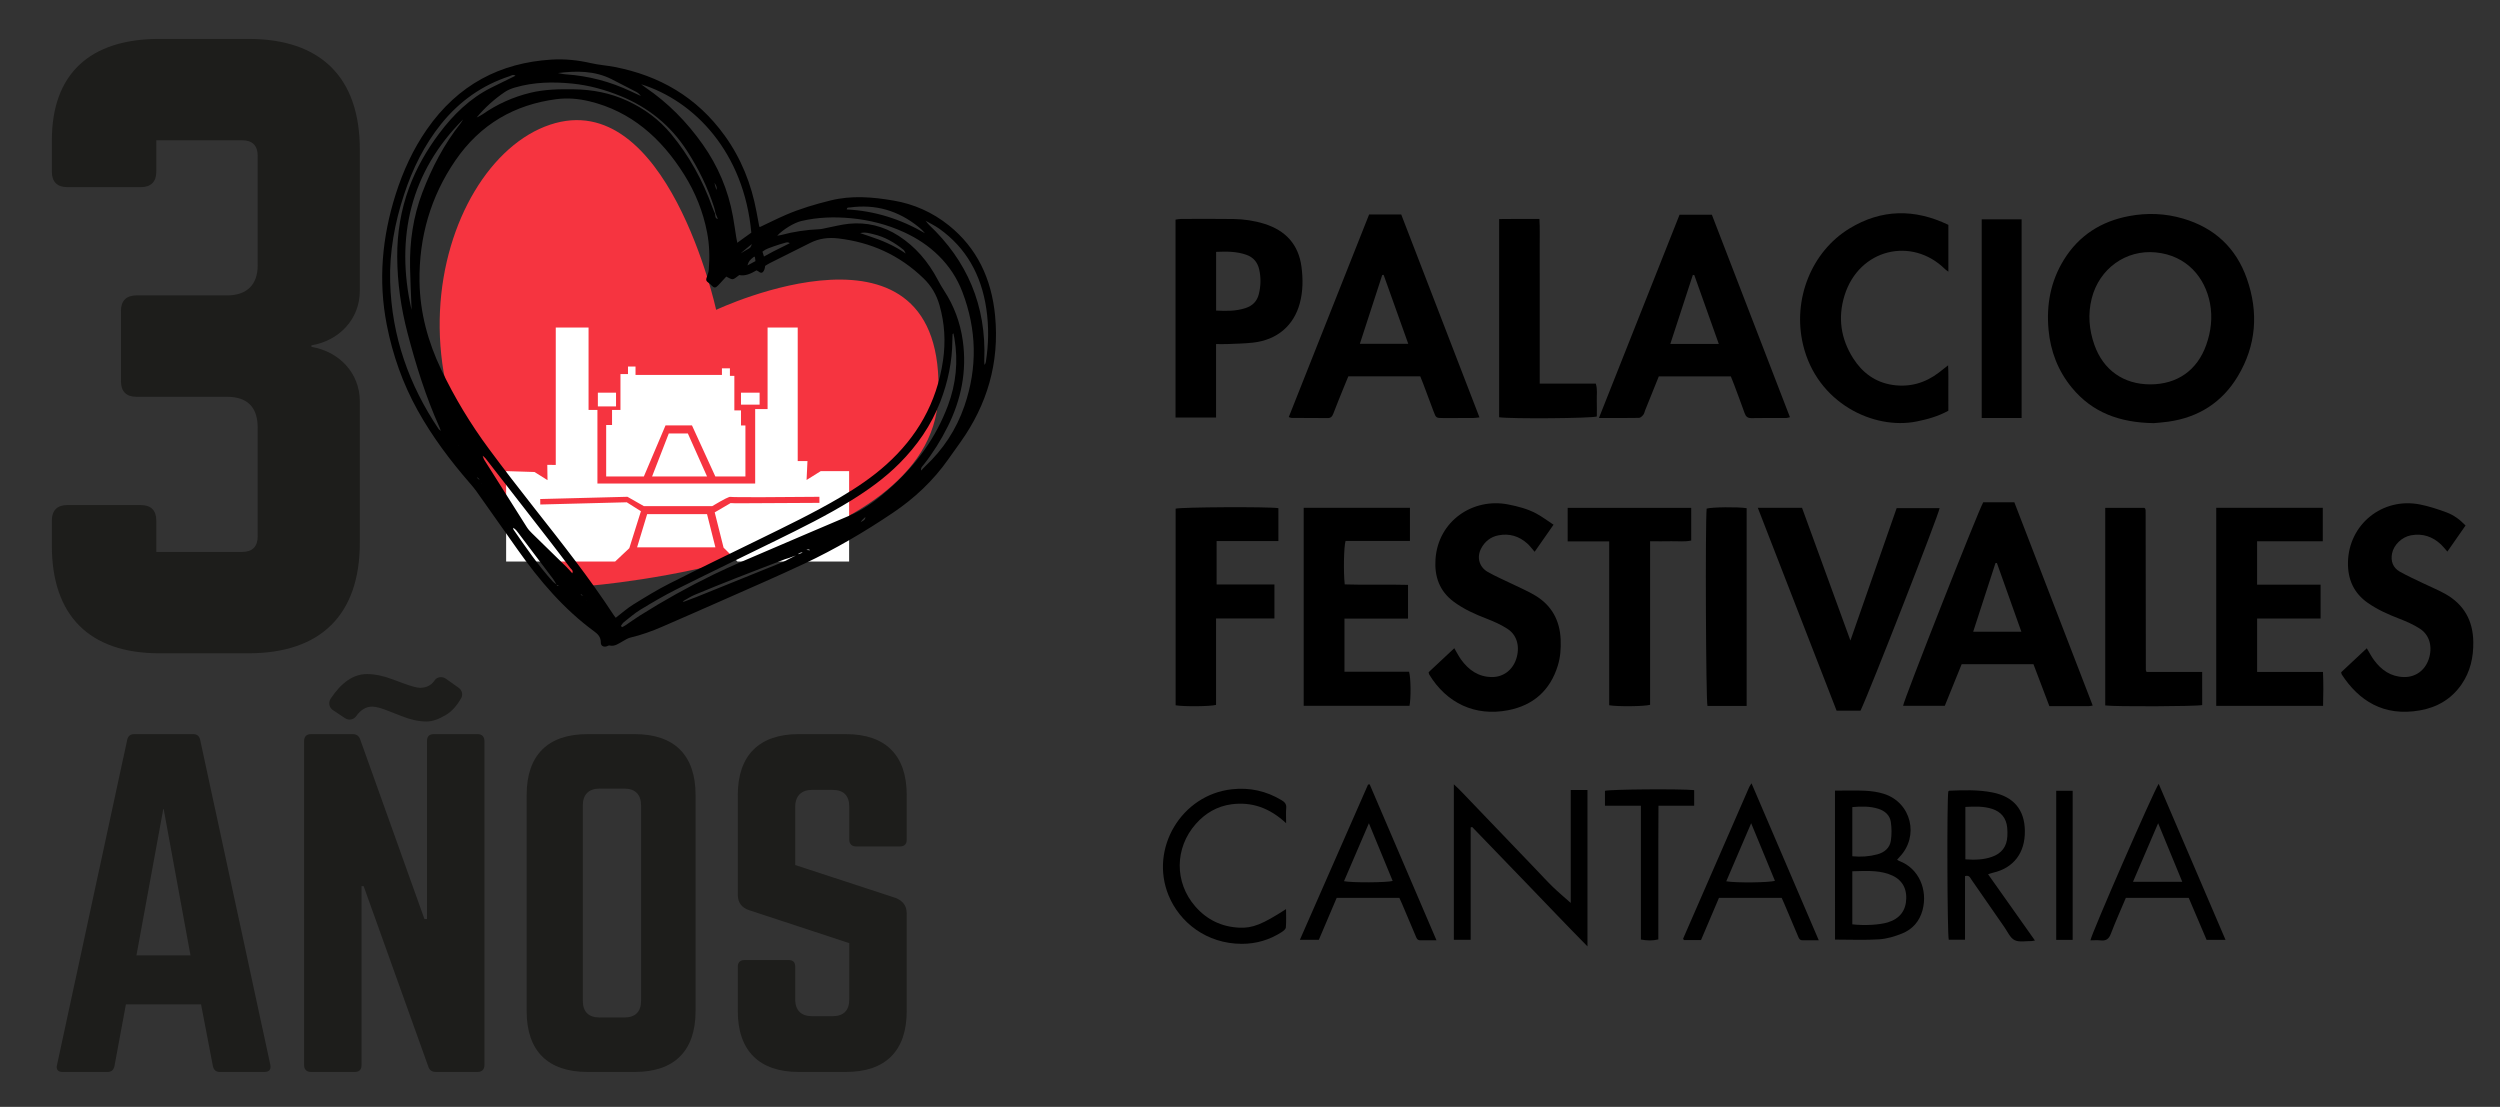 <?xml version="1.0" encoding="UTF-8" standalone="no"?> <svg xmlns:dc="http://purl.org/dc/elements/1.1/" xmlns:cc="http://creativecommons.org/ns#" xmlns:rdf="http://www.w3.org/1999/02/22-rdf-syntax-ns#" xmlns:svg="http://www.w3.org/2000/svg" xmlns="http://www.w3.org/2000/svg" viewBox="0 0 1095.799 485.155" height="485.155" width="1095.799" xml:space="preserve" id="svg2" version="1.1"><rect x="0" y="0" width="1095.799" height="485.155" fill="#333333" stroke="none"/><defs id="defs6"><clipPath id="clipPath18"><path id="path16" d="M 0,363.866 H 821.849 V 0 H 0 Z"></path></clipPath></defs><g transform="matrix(1.333,0,0,-1.333,0,485.155)" id="g10"><g id="g12"><g clip-path="url(#clipPath18)" id="g14"><g transform="translate(707.062,237.569)" id="g20"><path id="path22" style="fill:#000000;fill-opacity:1;fill-rule:nonzero;stroke:none" d="m 0,0 c 8.85,-0.001 15.443,4.616 18.397,12.976 1.569,4.438 2.117,9.009 1.238,13.67 C 18.042,35.087 12.05,42.39 1.817,43.392 -8.09,44.363 -16.781,37.987 -19.244,28.312 -20.563,23.129 -20.149,18.014 -18.386,13.007 -15.461,4.696 -8.787,0.001 0,0 m 1.155,-12.75 c -11.272,0.165 -20.215,3.499 -26.938,11.653 -4.552,5.521 -7.025,11.972 -7.676,19.069 -0.751,8.178 0.677,15.926 5.05,23.004 4.967,8.039 12.288,12.647 21.435,14.366 5.956,1.119 11.92,0.896 17.79,-0.836 C 21.14,51.461 28.204,44.871 31.753,34.769 35.646,23.691 34.876,12.854 28.794,2.689 23.64,-5.928 15.893,-10.843 5.956,-12.265 4.062,-12.535 2.146,-12.653 1.155,-12.75"></path></g><g transform="translate(549.241,250.871)" id="g24"><path id="path26" style="fill:#000000;fill-opacity:1;fill-rule:nonzero;stroke:none" d="M 0,0 H 15.934 C 13.203,7.673 10.542,15.151 7.881,22.629 7.723,22.648 7.565,22.667 7.406,22.686 4.971,15.225 2.535,7.764 0,0 m -23.478,-24.364 c 8.943,22.551 17.703,44.637 26.512,66.848 h 10.623 c 8.529,-22.118 17.072,-44.272 25.675,-66.581 -0.538,-0.127 -0.828,-0.255 -1.119,-0.256 -3.836,-0.018 -7.674,0.027 -11.509,-0.049 -1.256,-0.024 -1.866,0.476 -2.266,1.604 -1.119,3.159 -2.307,6.294 -3.478,9.434 -0.331,0.89 -0.699,1.766 -1.067,2.69 H -3.79 c -1.495,-3.71 -2.982,-7.398 -4.466,-11.087 -0.208,-0.518 -0.3,-1.123 -0.632,-1.541 -0.354,-0.445 -0.922,-1.007 -1.406,-1.016 -4.22,-0.079 -8.442,-0.046 -13.184,-0.046"></path></g><g transform="translate(447.157,250.918)" id="g28"><path id="path30" style="fill:#000000;fill-opacity:1;fill-rule:nonzero;stroke:none" d="M 0,0 H 15.904 C 13.152,7.701 10.479,15.183 7.806,22.664 7.653,22.642 7.501,22.62 7.348,22.598 4.916,15.119 2.484,7.639 0,0 m 3.041,42.529 h 10.55 c 8.545,-22.156 17.094,-44.325 25.737,-66.738 -0.925,-0.093 -1.529,-0.203 -2.134,-0.207 -3.28,-0.017 -6.56,-0.014 -9.84,-0.006 -2.316,0.005 -2.316,0.013 -3.171,2.302 -1.119,2.992 -2.233,5.987 -3.357,8.978 -0.306,0.813 -0.645,1.615 -0.974,2.437 H -3.795 c -0.511,-1.24 -1.06,-2.545 -1.589,-3.858 -1.135,-2.815 -2.29,-5.623 -3.371,-8.459 -0.357,-0.938 -0.83,-1.429 -1.904,-1.415 -3.92,0.051 -7.84,0.028 -11.759,0.047 -0.22,0.001 -0.44,0.123 -0.967,0.281 8.811,22.219 17.596,44.372 26.426,66.638"></path></g><g transform="translate(656.627,178.831)" id="g32"><path id="path34" style="fill:#000000;fill-opacity:1;fill-rule:nonzero;stroke:none" d="M 0,0 C -0.156,-0.007 -0.312,-0.013 -0.467,-0.02 -2.894,-7.489 -5.321,-14.958 -7.804,-22.598 H 8.043 C 5.315,-14.935 2.658,-7.467 0,0 m 5.726,19.978 c 8.571,-22.229 17.145,-44.466 25.776,-66.852 -0.677,-0.105 -0.978,-0.191 -1.279,-0.192 -4.236,-0.009 -8.473,-0.006 -12.971,-0.006 -1.738,4.583 -3.483,9.183 -5.236,13.804 h -23.603 c -1.821,-4.494 -3.672,-9.061 -5.547,-13.689 h -13.714 c 0.101,1.625 24.684,64.081 26.36,66.935 z"></path></g><g transform="translate(399.887,261.835)" id="g36"><path id="path38" style="fill:#000000;fill-opacity:1;fill-rule:nonzero;stroke:none" d="m 0,0 c 3.37,-0.169 6.523,-0.206 9.626,0.803 2.331,0.758 3.819,2.219 4.415,4.596 0.672,2.682 0.727,5.394 0.134,8.075 -0.511,2.315 -1.857,4.019 -4.187,4.85 C 6.766,19.473 3.464,19.451 0,19.307 Z m -0.019,-11.018 v -12.235 -11.909 h -13.325 v 65.077 c 0.593,0.075 1.194,0.216 1.795,0.217 5.758,0.013 11.518,0.067 17.274,-0.025 3.438,-0.055 6.836,-0.546 10.142,-1.583 C 22.877,26.325 27.116,21.72 28.073,14.362 28.591,10.38 28.576,6.379 27.531,2.455 25.552,-4.978 20.039,-9.667 12.09,-10.548 9.318,-10.855 6.514,-10.886 3.724,-11.01 2.609,-11.059 1.491,-11.018 -0.019,-11.018"></path></g><g transform="translate(510.839,191.421)" id="g40"><path id="path42" style="fill:#000000;fill-opacity:1;fill-rule:nonzero;stroke:none" d="m 0,0 c -2.186,-3.13 -4.09,-5.858 -6.217,-8.904 -0.915,1.046 -1.572,1.967 -2.394,2.705 -2.721,2.444 -5.922,3.412 -9.533,2.703 -2.588,-0.508 -4.494,-2.058 -5.692,-4.369 -1.476,-2.847 -0.619,-6.051 2.207,-7.666 2.555,-1.46 5.288,-2.608 7.935,-3.907 2.576,-1.264 5.243,-2.38 7.693,-3.855 5.417,-3.261 8.095,-8.218 8.34,-14.503 0.113,-2.888 -0.074,-5.745 -0.934,-8.536 -2.522,-8.189 -8.098,-13.088 -16.396,-14.683 -10.797,-2.074 -20.16,2.309 -25.901,11.785 -0.077,0.126 -0.077,0.299 -0.18,0.729 2.729,2.552 5.559,5.198 8.436,7.889 0.817,-1.383 1.422,-2.608 2.209,-3.702 2.505,-3.478 5.742,-5.765 10.207,-5.777 3.684,-0.01 6.709,2.271 7.919,5.857 1.309,3.881 0.405,7.822 -2.705,9.893 -2.163,1.439 -4.61,2.521 -7.047,3.46 -3.818,1.472 -7.502,3.117 -10.806,5.582 -4.69,3.499 -6.327,8.318 -5.963,13.89 0.828,12.686 12.354,20.342 23.909,18.067 3.229,-0.636 6.395,-1.447 9.29,-3.01 C -3.751,2.637 -2.035,1.335 0,0"></path></g><g transform="translate(810.724,191.16)" id="g44"><path id="path46" style="fill:#000000;fill-opacity:1;fill-rule:nonzero;stroke:none" d="m 0,0 c -1.991,-2.857 -3.895,-5.59 -5.977,-8.579 -0.804,0.908 -1.382,1.67 -2.068,2.316 -2.792,2.631 -6.082,3.746 -9.897,3.039 -3.009,-0.559 -5.652,-3.123 -6.22,-5.946 -0.503,-2.502 0.275,-4.713 2.494,-5.975 2.56,-1.455 5.266,-2.652 7.92,-3.939 2.367,-1.148 4.823,-2.135 7.11,-3.422 6.098,-3.432 9.084,-8.74 9.187,-15.731 0.075,-5.086 -0.964,-9.837 -3.908,-14.071 -3.333,-4.794 -8.016,-7.5 -13.666,-8.491 -11.918,-2.091 -20.075,3.199 -25.68,11.814 -0.081,0.125 -0.085,0.299 -0.199,0.728 2.728,2.553 5.554,5.197 8.435,7.893 0.862,-1.433 1.511,-2.724 2.354,-3.872 2.432,-3.307 5.565,-5.494 9.822,-5.593 3.832,-0.09 6.933,2.168 8.173,5.839 1.343,3.977 0.362,7.944 -2.875,10.047 -2.114,1.374 -4.49,2.407 -6.854,3.32 -3.588,1.386 -7.055,2.929 -10.237,5.136 -4.703,3.262 -6.679,7.827 -6.577,13.369 0.229,12.499 11.351,21.468 23.678,19.034 2.951,-0.583 5.849,-1.547 8.68,-2.586 C -3.977,3.476 -1.937,2.033 0,0"></path></g><g transform="translate(611.769,130.268)" id="g48"><path id="path50" style="fill:#000000;fill-opacity:1;fill-rule:nonzero;stroke:none" d="m 0,0 h -7.854 c -8.614,22.179 -17.214,44.323 -25.907,66.706 h 14.542 C -13.996,52.377 -8.761,38.016 -3.313,23.07 1.872,37.917 6.865,52.211 11.891,66.6 H 26.012 C 25.844,64.739 3.07,6.405 0,0"></path></g><g transform="translate(763.062,160.569)" id="g52"><path id="path54" style="fill:#000000;fill-opacity:1;fill-rule:nonzero;stroke:none" d="M 0,0 H -20.871 V -17.549 H 0.788 c 0.168,-3.85 0.126,-7.459 0.028,-11.162 h -35.13 V 36.402 H 0.721 V 25.407 H -20.88 V 11.146 H 0 Z"></path></g><g transform="translate(442.091,160.552)" id="g56"><path id="path58" style="fill:#000000;fill-opacity:1;fill-rule:nonzero;stroke:none" d="m 0,0 v -17.471 h 21.242 c 0.59,-2.008 0.649,-8.753 0.143,-11.205 H -13.412 V 36.423 H 21.527 V 25.532 H 0.362 C -0.212,23.67 -0.361,15.291 0.084,11.244 6.934,11.006 13.845,11.283 20.895,11.086 V 0 Z"></path></g><g transform="translate(640.664,290.022)" id="g60"><path id="path62" style="fill:#000000;fill-opacity:1;fill-rule:nonzero;stroke:none" d="m 0,0 v -15.396 c -0.531,0.4 -0.846,0.586 -1.098,0.835 -10.871,10.752 -28.275,6.711 -33.043,-8.658 -2.26,-7.286 -1.233,-14.258 2.855,-20.686 3.012,-4.736 7.286,-7.876 12.9,-8.724 5.636,-0.852 10.779,0.61 15.319,4.093 0.876,0.673 1.738,1.365 2.983,2.344 0.151,-2.798 0.059,-5.238 0.076,-7.671 0.017,-2.396 0.004,-4.792 0.004,-7.259 -3.318,-1.836 -6.844,-2.814 -10.439,-3.537 -14.091,-2.836 -32.767,6.014 -37.34,25.251 -3.525,14.83 2.738,30.572 15.269,38.213 C -21.993,5.219 -11.106,5.329 0,0"></path></g><g transform="translate(399.866,160.584)" id="g64"><path id="path66" style="fill:#000000;fill-opacity:1;fill-rule:nonzero;stroke:none" d="m 0,0 v -28.411 c -1.868,-0.52 -10.622,-0.596 -13.294,-0.131 V 36.11 c 1.648,0.523 30.377,0.69 33.792,0.175 V 25.451 H 0.179 V 11.183 H 19.196 V 0 Z"></path></g><g transform="translate(556.108,196.969)" id="g68"><path id="path70" style="fill:#000000;fill-opacity:1;fill-rule:nonzero;stroke:none" d="m 0,0 v -10.746 c -2.204,-0.496 -4.427,-0.176 -6.626,-0.233 -2.221,-0.058 -4.445,-0.013 -6.892,-0.013 v -53.776 c -1.909,-0.545 -10.716,-0.627 -13.454,-0.147 v 53.87 h -13.65 V 0 Z"></path></g><g transform="translate(492.95,226.753)" id="g72"><path id="path74" style="fill:#000000;fill-opacity:1;fill-rule:nonzero;stroke:none" d="m 0,0 v 65.175 c 2.186,0.017 4.314,0.04 6.441,0.048 2.155,0.009 4.31,0.002 6.803,0.002 0.194,-3.121 0.073,-6.13 0.094,-9.13 0.021,-2.96 0.005,-5.92 0.005,-8.88 v -9.12 -8.88 -9.119 c 0,-2.94 0,-5.879 0,-9.021 h 18.43 C 32.406,9.113 32.042,7.277 32.108,5.477 32.171,3.723 32.121,1.966 32.121,0.256 30.384,-0.363 4.044,-0.572 0,0"></path></g><g transform="translate(705.823,143.011)" id="g76"><path id="path78" style="fill:#000000;fill-opacity:1;fill-rule:nonzero;stroke:none" d="m 0,0 h 18.304 c 0,-3.78 0,-7.336 0.002,-10.893 -1.699,-0.45 -28.665,-0.573 -31.879,-0.123 v 64.962 h 12.891 c 0.047,-0.047 0.105,-0.099 0.156,-0.157 0.054,-0.059 0.127,-0.117 0.146,-0.188 0.041,-0.152 0.066,-0.311 0.075,-0.469 0.015,-0.239 0.016,-0.48 0.016,-0.719 C -0.268,35.153 -0.247,17.892 -0.223,0.632 -0.223,0.557 -0.172,0.482 0,0"></path></g><g transform="translate(664.752,226.513)" id="g80"><path id="path82" style="fill:#000000;fill-opacity:1;fill-rule:nonzero;stroke:none" d="M 0,0 C -4.527,-0.03 -8.801,-0.032 -13.125,0 V 65.33 H 0 Z"></path></g><g transform="translate(574.335,131.835)" id="g84"><path id="path86" style="fill:#000000;fill-opacity:1;fill-rule:nonzero;stroke:none" d="m 0,0 h -12.883 c -0.521,1.819 -0.74,59.926 -0.268,64.885 1.67,0.496 10.303,0.602 13.151,0.135 z"></path></g><g transform="translate(516.495,67.052)" id="g88"><path id="path90" style="fill:#000000;fill-opacity:1;fill-rule:nonzero;stroke:none" d="m 0,0 v 37.13 h 5.5 v -51.413 c -6.677,6.758 -12.902,13.323 -19.18,19.835 -6.249,6.481 -12.501,12.958 -18.752,19.437 -0.158,-0.061 -0.317,-0.121 -0.475,-0.181 v -36.939 h -5.529 v 51.135 c 2.126,-1.915 3.78,-3.791 5.519,-5.571 1.844,-1.887 3.651,-3.811 5.477,-5.716 1.771,-1.847 3.546,-3.69 5.317,-5.537 1.827,-1.905 3.65,-3.812 5.476,-5.717 1.77,-1.848 3.541,-3.695 5.312,-5.542 C -9.508,9.016 -7.736,7.055 -5.839,5.224 -4.009,3.457 -2.051,1.824 0,0"></path></g><g transform="translate(609.083,82.399)" id="g92"><path id="path94" style="fill:#000000;fill-opacity:1;fill-rule:nonzero;stroke:none" d="m 0,0 c 2.883,-0.277 5.567,-0.083 8.201,0.622 2.341,0.626 4.104,2.078 4.47,4.501 0.304,2.011 0.281,4.138 -0.009,6.154 -0.32,2.231 -1.955,3.644 -4.064,4.321 C 5.829,16.486 2.977,16.432 0,16.171 Z m -0.005,-22.384 c 4.11,-0.465 8.971,-0.175 11.662,0.644 3.924,1.195 5.994,3.879 6.079,7.884 0.084,3.976 -1.884,6.68 -5.852,8.03 -3.86,1.313 -7.818,0.964 -11.889,0.892 z M 14.73,-1.133 c 0.336,-0.204 0.508,-0.35 0.708,-0.424 6.447,-2.389 9.442,-9.5 7.649,-16.177 -0.981,-3.651 -3.283,-6.271 -6.696,-7.654 -2.407,-0.975 -5.026,-1.761 -7.596,-1.927 -4.69,-0.305 -9.413,-0.087 -14.482,-0.087 -0.031,16.309 -0.011,32.552 -0.013,48.986 3.517,0 6.778,0.122 10.023,-0.044 2.049,-0.105 4.152,-0.402 6.1,-1.025 C 19.399,17.646 22.084,6.6 15.541,-0.215 15.28,-0.486 15.042,-0.779 14.73,-1.133"></path></g><g transform="translate(646.259,81.383)" id="g96"><path id="path98" style="fill:#000000;fill-opacity:1;fill-rule:nonzero;stroke:none" d="m 0,0 c 3.102,-0.22 5.941,-0.148 8.708,0.818 3.221,1.124 4.924,3.375 5.095,6.767 0.048,0.953 0.044,1.918 -0.051,2.865 -0.308,3.091 -1.978,5.171 -4.911,6.13 C 6.001,17.508 3.069,17.401 0,17.236 Z m 22.874,-26.685 c -0.713,-0.13 -0.87,-0.186 -1.025,-0.183 -1.912,0.042 -4.093,-0.463 -5.654,0.301 -1.462,0.714 -2.304,2.747 -3.351,4.248 -3.612,5.18 -7.187,10.387 -10.796,15.569 -0.461,0.663 -0.756,1.69 -2.168,1.224 v -20.913 h -5.343 c -0.497,1.667 -0.634,45.814 -0.156,48.774 0.13,0.084 0.257,0.236 0.39,0.241 4.712,0.19 9.43,0.348 14.091,-0.566 7.005,-1.374 10.612,-5.668 10.699,-12.636 0.092,-7.25 -3.684,-12.21 -10.47,-13.768 -0.452,-0.104 -0.89,-0.272 -1.628,-0.501 5.155,-7.289 10.192,-14.411 15.411,-21.79"></path></g><g transform="translate(717.571,74.01)" id="g100"><path id="path102" style="fill:#000000;fill-opacity:1;fill-rule:nonzero;stroke:none" d="M 0,0 C -2.663,6.47 -5.198,12.629 -7.927,19.259 -10.77,12.633 -13.419,6.461 -16.192,0 Z m -18.551,-5.3 c -1.688,-4.003 -3.427,-7.861 -4.928,-11.809 -0.656,-1.726 -1.6,-2.368 -3.373,-2.167 -1.093,0.124 -2.212,0.023 -3.333,0.023 0.192,1.875 20.824,49.157 22.438,51.463 7.32,-17.087 14.595,-34.069 21.984,-51.317 H 8.01 C 6.065,-14.536 4.107,-9.936 2.134,-5.3 Z"></path></g><g transform="translate(441.937,74.202)" id="g104"><path id="path106" style="fill:#000000;fill-opacity:1;fill-rule:nonzero;stroke:none" d="M 0,0 C 2.681,-0.537 14.083,-0.471 16.003,0.082 13.464,6.246 10.933,12.39 8.187,19.057 5.31,12.36 2.667,6.208 0,0 m 8.434,31.859 c 7.273,-16.972 14.546,-33.943 21.979,-51.288 -2.04,0 -3.692,0.003 -5.343,-0.001 -1.038,-0.003 -1.25,0.801 -1.562,1.543 -1.483,3.531 -2.981,7.056 -4.479,10.58 -0.248,0.586 -0.523,1.16 -0.819,1.815 H -2.413 c -1.914,-4.502 -3.871,-9.103 -5.863,-13.786 h -6.233 c 7.552,17.197 14.983,34.121 22.415,51.046 0.176,0.03 0.352,0.06 0.528,0.091"></path></g><g transform="translate(575.821,93.264)" id="g108"><path id="path110" style="fill:#000000;fill-opacity:1;fill-rule:nonzero;stroke:none" d="m 0,0 c -2.858,-6.666 -5.506,-12.845 -8.186,-19.097 3.273,-0.569 14.348,-0.429 15.995,0.17 C 5.265,-12.76 2.723,-6.599 0,0 m -16.483,-38.413 h -5.589 c -0.137,0.148 -0.2,0.195 -0.232,0.257 -0.036,0.07 -0.082,0.17 -0.057,0.229 7.23,16.597 14.464,33.192 21.706,49.784 0.147,0.336 0.381,0.634 0.77,1.269 7.399,-17.268 14.673,-34.245 22.115,-51.615 -2.045,0 -3.691,0.008 -5.338,-0.003 -1.049,-0.007 -1.257,0.809 -1.566,1.542 -1.49,3.528 -2.982,7.055 -4.477,10.58 -0.249,0.586 -0.517,1.164 -0.809,1.819 h -20.63 c -1.913,-4.5 -3.868,-9.098 -5.893,-13.862"></path></g><g transform="translate(422.907,93.264)" id="g112"><path id="path114" style="fill:#000000;fill-opacity:1;fill-rule:nonzero;stroke:none" d="m 0,0 c -5.396,5.038 -11.274,7.111 -17.978,6.222 -4.667,-0.62 -8.59,-2.91 -11.716,-6.449 -6.992,-7.916 -7.072,-19.231 -0.174,-27.143 3.813,-4.374 8.662,-6.706 14.467,-6.976 4.359,-0.203 7.606,1.094 15.375,6.112 0,-2.152 0.099,-4.103 -0.063,-6.033 -0.046,-0.542 -0.777,-1.145 -1.332,-1.505 -3.99,-2.584 -8.423,-3.895 -13.138,-3.888 -11.648,0.017 -20.479,7.09 -24.102,15.943 -6.316,15.433 4.264,33.083 20.844,34.885 5.874,0.638 11.244,-0.554 16.28,-3.567 C -0.492,6.975 0.164,6.314 0.031,4.959 -0.108,3.539 0,2.095 0,0"></path></g><g transform="translate(557.08,99.017)" id="g116"><path id="path118" style="fill:#000000;fill-opacity:1;fill-rule:nonzero;stroke:none" d="m 0,0 h -11.737 c -0.015,-3.773 -0.036,-7.41 -0.044,-11.048 -0.007,-3.675 -10e-4,-7.35 -10e-4,-11.025 v -10.785 -11.101 c -1.921,-0.477 -3.686,-0.398 -5.734,-0.044 V 0.008 H -29.334 V 4.902 C -27.598,5.398 -4.737,5.587 0,5.132 Z"></path></g><path id="path120" style="fill:#000000;fill-opacity:1;fill-rule:nonzero;stroke:none" d="m 676.13,103.931 h 5.405 V 54.906 h -5.405 z"></path><g transform="translate(235.491,262.077)" id="g122"><path id="path124" style="fill:#f63440;fill-opacity:1;fill-rule:nonzero;stroke:none" d="m 0,0 c 0,0 -16.114,73.747 -54.634,60.873 -38.519,-12.874 -62.137,-100.148 12.495,-151.644 0,0 112.766,8.584 115.174,62.061 C 75.946,35.911 0,0 0,0"></path></g><path id="path126" style="fill:#ffffff;fill-opacity:1;fill-rule:nonzero;stroke:none" d="m 196.59,234.836 h 5.974 v -4.517 h -5.974 z"></path><path id="path128" style="fill:#ffffff;fill-opacity:1;fill-rule:nonzero;stroke:none" d="m 243.655,234.836 h 6.12 v -3.934 h -6.12 z"></path><g transform="translate(219.912,221.43)" id="g130"><path id="path132" style="fill:#ffffff;fill-opacity:1;fill-rule:nonzero;stroke:none" d="M 0,0 -5.489,-14.134 H 12.578 L 6.265,0 Z"></path></g><g transform="translate(235.21,207.296)" id="g134"><path id="path136" style="fill:#ffffff;fill-opacity:1;fill-rule:nonzero;stroke:none" d="M 0,0 H 9.902 V 16.757 H 8.444 v 4.954 H 6.259 V 33.076 H 4.802 v 2.477 H 2.179 v -2.185 h -28.414 v 2.768 h -2.477 v -2.477 h -2.477 V 21.875 l -2.768,-0.018 v -4.955 h -1.931 V 0 h 0.911 11.488 l 7.115,16.771 h 8.704"></path></g><g transform="translate(212.795,194.896)" id="g138"><path id="path140" style="fill:#ffffff;fill-opacity:1;fill-rule:nonzero;stroke:none" d="M 0,0 -3.305,-10.914 H 22.444 L 19.694,0 Z"></path></g><g transform="translate(235.014,195.481)" id="g142"><path id="path144" style="fill:#ffffff;fill-opacity:1;fill-rule:nonzero;stroke:none" d="m 0,0 2.911,-11.597 4.564,-4.565 h 36.72 v 29.726 h -9.326 l -4.663,-2.915 0.292,6.213 H 27.292 V 60.774 H 17.384 V 33.963 h -4.08 V 9.484 h -51.873 v 24.188 h -2.914 V 60.774 H -52.266 V 15.603 l -2.786,0.008 0.072,-5.016 -4.28,2.677 -9.326,0.292 v -29.726 h 35.845 l 4.658,4.384 3.82,12.155 -4.654,2.937 -28.438,-0.732 -0.022,1.802 28.681,0.738 5.396,-3.07 h 22.487 c 4.049,2.42 5.692,3.186 5.982,3.037 1.283,-0.186 18.12,-0.084 29.258,0.03 l 0.01,-1.995 C 10.098,2.999 5.626,2.936 5.224,3.052"></path></g><g transform="translate(150.824,137.799)" id="g146"><path id="path148" style="fill:#1d1d1b;fill-opacity:1;fill-rule:nonzero;stroke:none" d="m 0,0 c 1.076,-0.763 1.485,-2.226 0.837,-3.375 -1.439,-2.556 -3.118,-4.407 -5.039,-5.557 -2.4,-1.439 -4.513,-2.157 -6.341,-2.157 -2.544,0 -5.284,0.591 -8.223,1.773 l -3.977,1.56 c -2.544,1.041 -4.444,1.56 -5.698,1.56 -2.025,0 -3.779,-1.046 -5.261,-3.139 -0.826,-1.167 -2.434,-1.481 -3.624,-0.689 l -4.058,2.701 c -1.252,0.834 -1.53,2.52 -0.697,3.772 3.574,5.373 7.537,8.059 11.888,8.059 2.58,0 5.393,-0.574 8.438,-1.722 l 3.333,-1.237 c 2.793,-1.041 4.693,-1.56 5.696,-1.56 2.124,0 3.736,0.824 4.837,2.471 0.801,1.198 2.529,1.341 3.704,0.507 z"></path></g><g transform="translate(53.754,98.262)" id="g150"><path id="path152" style="fill:#1d1d1b;fill-opacity:1;fill-rule:nonzero;stroke:none" d="M 0,0 -8.887,-48.46 H 8.887 Z m 18.468,-86.785 c -1.25,0 -1.945,0.695 -2.222,1.945 l -3.888,20.272 h -24.716 l -3.749,-20.272 c -0.278,-1.25 -0.972,-1.945 -2.222,-1.945 h -14.858 c -1.527,0 -2.221,0.833 -1.804,2.361 l 23.05,106.78 c 0.277,1.389 1.11,1.944 2.36,1.944 H 9.72 c 1.25,0 2.083,-0.555 2.36,-1.944 l 23.05,-106.78 c 0.278,-1.528 -0.277,-2.361 -1.943,-2.361 z"></path></g><g transform="translate(157.065,122.561)" id="g154"><path id="path156" style="fill:#1d1d1b;fill-opacity:1;fill-rule:nonzero;stroke:none" d="m 0,0 c 1.389,0 2.223,-0.833 2.223,-2.222 v -106.641 c 0,-1.388 -0.834,-2.221 -2.223,-2.221 h -13.746 c -1.25,0 -2.083,0.555 -2.5,1.805 l -21.244,59.291 h -0.695 v -58.875 c 0,-1.388 -0.694,-2.221 -2.221,-2.221 h -14.442 c -1.388,0 -2.22,0.833 -2.22,2.221 V -2.222 c 0,1.389 0.832,2.222 2.22,2.222 h 13.747 c 1.249,0 2.083,-0.555 2.499,-1.805 l 21.107,-59.013 h 0.833 v 58.596 c 0,1.389 0.694,2.222 2.222,2.222 z"></path></g><g transform="translate(205.25,29.389)" id="g158"><path id="path160" style="fill:#1d1d1b;fill-opacity:1;fill-rule:nonzero;stroke:none" d="m 0,0 c 3.609,0 5.554,1.806 5.554,5.555 v 64.151 c 0,3.61 -1.945,5.554 -5.554,5.554 h -8.054 c -3.61,0 -5.553,-1.944 -5.553,-5.554 V 5.555 C -13.607,1.806 -11.664,0 -8.054,0 Z m -32.076,73.177 c 0,13.052 6.943,19.995 19.996,19.995 H 3.471 c 13.052,0 19.996,-6.943 19.996,-19.995 V 2.083 c 0,-13.052 -6.944,-19.995 -19.996,-19.995 H -12.08 c -13.053,0 -19.996,6.943 -19.996,19.995 z"></path></g><g transform="translate(278.152,122.561)" id="g162"><path id="path164" style="fill:#1d1d1b;fill-opacity:1;fill-rule:nonzero;stroke:none" d="m 0,0 c 13.052,0 19.995,-6.943 19.995,-19.995 v -14.719 c 0,-1.388 -0.694,-2.222 -2.222,-2.222 H 3.333 c -1.389,0 -2.223,0.834 -2.223,2.222 v 10.831 c 0,3.61 -1.804,5.554 -5.553,5.554 h -6.665 c -3.472,0 -5.555,-1.944 -5.555,-5.554 v -19.162 l 33.048,-10.83 c 2.36,-0.973 3.61,-2.5 3.61,-5.138 v -32.076 c 0,-13.052 -6.943,-19.995 -19.995,-19.995 h -15.552 c -12.914,0 -19.995,6.943 -19.995,19.995 v 14.58 c 0,1.527 0.833,2.221 2.222,2.221 h 14.441 c 1.528,0 2.221,-0.694 2.221,-2.221 v -10.692 c 0,-3.75 2.083,-5.554 5.555,-5.554 h 6.665 c 3.61,0 5.553,1.804 5.553,5.554 v 18.468 l -32.908,10.831 c -2.5,0.833 -3.749,2.499 -3.749,5.137 v 32.77 C -35.547,-6.943 -28.466,0 -15.552,0 Z"></path></g><g transform="translate(118.318,268.334)" id="g166"><path id="path168" style="fill:#1d1d1b;fill-opacity:1;fill-rule:nonzero;stroke:none" d="m 0,0 c 0,-9.344 -6.818,-16.415 -15.909,-17.93 v -0.505 C -6.818,-19.95 0,-27.021 0,-36.365 v -46.466 c 0,-23.738 -12.88,-36.365 -36.618,-36.365 h -29.293 c -22.981,0 -35.356,12.374 -35.356,35.355 v 8.333 c 0,3.283 1.769,5.051 5.051,5.051 h 24.244 c 3.284,0 5.051,-1.768 5.051,-5.051 v -10.353 h 28.283 c 3.284,0 5.051,1.767 5.051,5.05 v 35.86 c 0,6.566 -3.283,10.101 -10.101,10.101 h -29.799 c -3.284,0 -5.051,1.768 -5.051,5.051 v 23.233 c 0,3.283 1.767,5.05 5.051,5.05 h 29.799 c 6.566,0 10.101,3.536 10.101,9.849 v 36.112 c 0,3.284 -1.767,5.051 -5.051,5.051 H -66.921 V 39.143 c 0,-3.284 -1.767,-5.051 -5.051,-5.051 h -24.244 c -3.282,0 -5.051,1.767 -5.051,5.051 v 10.353 c 0,21.718 12.375,33.335 35.356,33.335 h 29.293 C -12.88,82.831 0,70.204 0,46.466 Z"></path></g><g transform="translate(192.845,166.331)" id="g170"><path id="path172" style="fill:#000000;fill-opacity:1;fill-rule:nonzero;stroke:none" d="m 0,0 0.085,0.075 -0.09,0.044 z m 55.574,111.767 c -0.063,0.491 -0.101,0.891 -0.175,1.282 -0.017,0.086 -0.165,0.14 -0.253,0.208 -1.56,-1.221 -1.771,-1.488 -2.209,-2.91 0.945,0.509 1.771,0.954 2.637,1.42 m -113.105,-16 c -0.004,0.327 0,0.655 -0.012,0.982 -0.159,4.313 -0.385,8.625 -0.468,12.94 -0.162,8.459 1.033,16.687 4.003,24.515 3.164,8.338 7.233,16.102 12.673,22.936 0.291,0.365 0.509,0.8 0.76,1.202 -17.159,-17.153 -22.373,-38.694 -16.956,-62.575 m 75.498,74.153 c 0.499,-0.372 0.987,-0.763 1.499,-1.111 7.299,-4.958 13.511,-11.232 18.764,-18.679 4.978,-7.056 8.362,-14.919 9.936,-23.696 0.404,-2.253 0.714,-4.527 1.075,-6.79 0.084,-0.526 0.196,-1.045 0.35,-1.854 0.891,0.648 1.607,1.175 2.328,1.694 0.784,0.566 1.573,1.125 2.287,1.635 -2.42,26.337 -18.585,43.289 -36.239,48.801 M 11.336,-8.181 c 0.114,-0.143 0.229,-0.285 0.343,-0.428 0.372,0.198 0.762,0.363 1.114,0.598 1.569,1.053 3.101,2.177 4.696,3.182 7.931,4.999 16.081,9.544 24.435,13.607 5.97,2.902 12.098,5.417 18.179,8.038 8.678,3.742 17.377,7.429 26.07,11.128 4.239,1.803 8.063,4.384 11.631,7.45 0.949,0.816 1.91,1.617 2.835,2.465 7.911,7.258 14.264,15.836 18.211,26.39 2.669,7.136 3.432,14.534 2.136,22.152 -0.088,0.515 -0.206,1.024 -0.331,1.639 -0.188,-0.201 -0.268,-0.246 -0.27,-0.296 -0.032,-0.692 -0.071,-1.384 -0.074,-2.077 -0.033,-7.011 -1.482,-13.698 -3.953,-20.114 C 113.314,57.652 108.649,51.019 102.912,45.258 98.105,40.429 92.695,36.549 87.04,33.06 79.007,28.104 70.612,23.968 62.215,19.841 51.329,14.489 40.4,9.243 29.546,3.815 25.511,1.796 21.591,-0.521 17.707,-2.876 15.775,-4.048 14.03,-5.596 12.229,-7.018 11.865,-7.305 11.63,-7.788 11.336,-8.181 m -1.72,2.667 c 2.001,1.53 3.783,3.128 5.757,4.352 3.919,2.428 7.859,4.853 11.942,6.919 9.678,4.897 19.444,9.584 29.175,14.356 9.094,4.46 18.224,8.837 27.01,14.012 5.321,3.133 10.466,6.575 15.148,10.79 9.93,8.941 16.527,20.083 18.593,34.201 0.902,6.16 0.554,12.199 -1.163,18.182 -1.007,3.51 -2.72,6.358 -5.22,8.781 -8.037,7.791 -17.461,11.895 -28.03,13.145 -3.232,0.382 -6.299,0.031 -9.264,-1.472 -4.433,-2.247 -8.888,-4.44 -13.329,-6.668 -0.511,-0.256 -0.988,-0.594 -1.48,-0.893 -0.102,-0.821 -0.298,-1.614 -0.769,-2.036 -0.729,-0.652 -1.359,0.338 -2.071,0.573 -1.886,-1.112 -3.815,-1.964 -5.681,-1.549 -0.88,-0.586 -1.488,-1.278 -2.152,-1.351 -0.633,-0.07 -1.324,0.506 -2.114,0.852 -0.859,-0.936 -1.742,-1.93 -2.658,-2.884 -0.901,-0.939 -1.35,-0.917 -2.232,0.003 -0.221,0.231 -0.442,0.472 -0.695,0.653 -1.171,0.837 -1.207,1.019 -0.674,2.505 0.229,0.639 0.447,1.316 0.505,1.993 0.35,4.118 0.223,8.212 -0.559,12.274 -1.32,6.855 -3.873,13.13 -7.461,18.88 -7.674,12.298 -17.717,20.949 -31.202,24.211 -3.616,0.874 -7.248,1.184 -10.948,0.695 -13.542,-1.79 -24.873,-8.077 -33.16,-20.164 -8.051,-11.743 -12.005,-25.115 -11.783,-39.83 0.155,-10.216 2.797,-19.801 7.089,-28.825 4.424,-9.301 9.699,-18.007 15.717,-26.14 4.881,-6.597 9.895,-13.078 14.957,-19.508 C -8.13,19.101 0.909,7.693 8.946,-4.617 9.13,-4.898 9.345,-5.153 9.616,-5.514 m 100.428,48.398 c 0.451,0.479 0.881,0.986 1.357,1.432 5.796,5.44 10.187,11.967 12.891,19.848 4.325,12.605 4.042,25.095 -0.689,37.48 -1.744,4.565 -4.349,8.479 -7.694,11.8 -3.376,3.351 -7.228,5.863 -11.403,7.785 -5.597,2.576 -11.44,4.059 -17.48,4.63 -5.518,0.521 -11.006,0.364 -16.44,-0.925 -2.298,-0.545 -5.984,-2.77 -7.866,-4.816 0.547,0.093 0.897,0.124 1.235,0.215 4.136,1.114 8.331,1.735 12.586,1.915 0.813,0.035 1.618,0.278 2.426,0.432 2.43,0.464 4.844,1.115 7.292,1.36 5.833,0.585 11.344,-0.7 16.422,-3.99 5.477,-3.548 9.697,-8.447 12.866,-14.483 0.632,-1.203 1.314,-2.383 2.051,-3.511 3.239,-4.962 5.304,-10.446 6.145,-16.483 1.399,-10.045 -0.546,-19.385 -4.945,-28.201 -2.233,-4.474 -4.844,-8.657 -7.89,-12.511 -0.441,-0.558 -1.071,-1.052 -0.849,-1.97 -0.005,-0.003 -0.01,-0.005 -0.015,-0.007 M -23.361,172.706 c -0.691,0.595 -1.342,0.057 -1.963,-0.146 -8.844,-2.9 -16.365,-8.097 -22.484,-15.725 -5.485,-6.838 -9.38,-14.678 -12.187,-23.216 -3.046,-9.268 -4.827,-18.808 -4.558,-28.678 0.49,-18.022 6.272,-33.996 15.941,-48.39 0.106,-0.157 0.29,-0.25 0.727,-0.615 -0.248,0.661 -0.33,0.922 -0.441,1.167 -4.485,9.979 -7.761,20.458 -10.544,31.13 -2.125,8.145 -3.319,16.452 -3.362,24.952 -0.04,7.841 1.209,15.405 3.89,22.663 2.404,6.508 5.796,12.378 9.84,17.798 4.724,6.329 10.21,11.628 17.039,15.079 2.704,1.366 5.431,2.676 8.148,4.012 l -0.012,0.127 z m 134.869,-47.663 -0.116,0.015 0.161,-0.043 c 0.357,-0.443 0.673,-0.941 1.077,-1.323 12.414,-11.731 18.917,-26.37 18.178,-44.588 -0.019,-0.49 0.042,-0.984 0.066,-1.477 0.269,0.331 0.394,0.65 0.447,0.984 0.922,5.806 1.023,11.632 0.166,17.452 -1.657,11.258 -6.724,20.131 -15.469,26.35 -1.424,1.012 -3.003,1.76 -4.51,2.63 m -25.914,3.713 c 9.101,-0.452 17.645,-3.124 25.712,-7.824 -0.61,0.749 -1.272,1.378 -1.972,1.951 -6.775,5.542 -14.364,7.677 -22.725,6.517 -0.365,-0.05 -0.967,0.153 -0.995,-0.627 -0.051,0.039 -0.101,0.078 -0.152,0.117 0.044,-0.044 0.088,-0.089 0.132,-0.134 m -95.185,44.886 c 0.926,-0.159 1.847,-0.402 2.778,-0.464 7.475,-0.505 14.649,-2.373 21.522,-5.642 1.051,-0.501 2.111,-0.979 3.167,-1.467 -0.427,0.587 -0.921,1.031 -1.48,1.325 -2.682,1.411 -5.375,2.799 -8.077,4.164 -5.75,2.905 -11.787,2.793 -17.883,2.021 -0.083,-0.045 -0.167,-0.09 -0.242,-0.13 0.066,0.059 0.14,0.126 0.215,0.193 m 114.52,-59.353 c 0.049,0.038 0.095,0.093 0.149,0.107 0.034,0.008 0.08,-0.047 0.121,-0.073 -0.093,0.009 -0.185,0.018 -0.278,0.027 -0.219,0.379 -0.363,0.87 -0.669,1.12 -2.978,2.432 -6.224,4.293 -9.875,5.132 -1.325,0.304 -2.675,0.797 -4.372,0.366 1.162,-0.394 2.05,-0.706 2.944,-0.997 4.199,-1.369 8.263,-3.084 11.98,-5.682 m -38.097,3.344 c -0.509,0.484 -1.073,0.294 -1.618,0.132 -1.218,-0.362 -2.444,-0.702 -3.638,-1.144 -1.241,-0.46 -2.539,-0.801 -3.712,-1.74 0.158,-0.512 0.306,-0.993 0.494,-1.605 1.11,0.605 2.058,1.15 3.027,1.644 1.828,0.932 3.668,1.835 5.503,2.75 -0.004,0.032 -0.009,0.064 -0.014,0.096 -0.014,-0.044 -0.028,-0.089 -0.042,-0.133 m -16.235,-3.376 c 0.687,0.403 1.373,0.807 2.06,1.211 1.317,0.711 1.317,0.711 1.721,1.907 -0.741,-0.605 -1.322,-1.079 -1.903,-1.553 -0.638,-0.537 -1.276,-1.075 -1.914,-1.612 -0.021,-0.018 -0.043,-0.035 -0.065,-0.053 0.034,0.033 0.067,0.067 0.101,0.1 M -8.999,4.935 C -9.027,4.906 -9.056,4.877 -9.084,4.849 c 0.035,0.017 0.07,0.034 0.105,0.051 -0.287,0.16 -0.573,0.321 -0.86,0.481 -0.372,0.62 -0.696,1.284 -1.124,1.854 -3.783,5.034 -7.581,10.055 -11.387,15.069 -0.481,0.634 -0.93,1.343 -1.796,1.777 0.094,-0.354 0.099,-0.512 0.169,-0.614 4.045,-5.873 8.102,-11.736 12.827,-16.987 0.384,-0.427 0.887,-0.724 1.334,-1.082 0.056,-0.615 0.48,-0.448 0.817,-0.463 M -1.885,2.387 C -1.909,1.682 -1.329,1.921 -1.029,1.724 -0.588,1.837 -0.422,1.629 -0.484,1.157 -0.482,1.151 -0.481,1.146 -0.48,1.14 -0.664,1.336 -0.848,1.532 -1.032,1.728 -1.337,1.933 -1.643,2.137 -1.948,2.342 -2.183,2.538 -2.418,2.735 -2.653,2.931 -2.872,3.149 -3.091,3.366 -3.31,3.584 -3.573,3.789 -3.836,3.993 -4.099,4.198 -4.174,4.238 -4.249,4.278 -4.324,4.317 -4.23,4.34 -4.136,4.362 -4.043,4.385 -4.061,4.319 -4.079,4.253 -4.097,4.187 -3.81,3.998 -3.524,3.808 -3.237,3.618 -3.021,3.402 -2.805,3.186 -2.588,2.97 -2.354,2.776 -2.12,2.581 -1.885,2.387 m 44.8,122.079 c 0.219,-0.126 0.438,-0.252 0.657,-0.378 -0.069,-0.324 -0.138,-0.648 -0.207,-0.972 0.179,-0.193 0.359,-0.386 0.538,-0.58 -0.003,-0.365 -0.006,-0.73 -0.01,-1.095 l 0.03,0.131 -0.06,-0.061 c -0.011,0.332 -0.022,0.664 -0.032,0.996 -0.177,0.198 -0.355,0.397 -0.532,0.595 0.071,0.321 0.142,0.643 0.213,0.964 -0.219,0.125 -0.439,0.25 -0.658,0.376 0.118,0.39 0.236,0.78 0.354,1.169 -0.257,0.63 -0.515,1.259 -0.772,1.888 -0.158,0.668 -0.273,1.354 -0.482,2.002 -2.133,6.615 -5.154,12.714 -8.834,18.435 -5.518,8.578 -12.924,14.407 -21.797,18.062 -5.18,2.134 -10.519,3.603 -16.045,4.15 -6.343,0.627 -12.652,0.503 -18.85,-1.315 -1.146,-0.336 -2.312,-0.804 -3.316,-1.485 -3.409,-2.314 -6.497,-5.085 -9.211,-8.342 -0.029,-0.01 -0.058,-0.02 -0.086,-0.03 0.045,0.016 0.09,0.032 0.134,0.049 0.61,0.321 1.256,0.578 1.823,0.974 4.868,3.396 10.12,5.741 15.747,7.111 4.74,1.153 9.534,1.233 14.358,1.153 6.083,-0.1 11.942,-1.19 17.585,-3.799 5.516,-2.551 10.376,-6.071 14.405,-10.94 5.912,-7.144 10.394,-15.263 13.601,-24.247 0.229,-0.64 0.524,-1.251 0.788,-1.876 0.159,-0.703 -0.027,-1.633 0.971,-1.782 -0.104,-0.385 -0.208,-0.769 -0.312,-1.153 m -77.112,-75.96 c 0.013,-0.227 0.026,-0.455 0.039,-0.682 0.198,-0.495 0.329,-1.041 0.604,-1.477 4.644,-7.385 9.299,-14.762 13.979,-22.119 0.465,-0.731 1.071,-1.372 1.68,-1.97 3.774,-3.706 7.573,-7.382 11.35,-11.083 0.657,-0.644 1.252,-1.365 1.875,-2.051 0.102,-0.027 0.203,-0.055 0.305,-0.083 -0.105,0.034 -0.209,0.068 -0.314,0.102 0.474,0.88 -0.304,1.259 -0.649,1.722 -2.365,3.169 -4.759,6.312 -7.177,9.432 -6.885,8.883 -13.785,17.753 -20.689,26.618 -0.274,0.351 -0.659,0.598 -0.992,0.893 -0.011,0.228 -0.022,0.456 -0.033,0.684 -0.012,0.054 -0.024,0.107 -0.036,0.161 0.02,-0.049 0.039,-0.098 0.058,-0.147 m -8.381,3.628 c 0.137,-0.252 0.273,-0.504 0.41,-0.757 -0.069,-0.143 -0.038,-0.255 0.091,-0.334 0.108,-0.164 0.216,-0.327 0.325,-0.49 0.018,-0.209 0.037,-0.418 0.056,-0.628 0.084,-0.265 0.168,-0.53 0.253,-0.795 0.309,-0.057 0.618,-0.113 0.928,-0.17 0.039,-0.216 0.079,-0.432 0.118,-0.647 0.114,-0.163 0.228,-0.326 0.342,-0.489 0.022,-0.21 0.044,-0.419 0.066,-0.628 0.046,-0.256 0.092,-0.512 0.138,-0.768 0.319,-0.073 0.638,-0.146 0.956,-0.219 0.073,-0.261 0.146,-0.522 0.219,-0.783 -0.002,-0.21 -0.004,-0.419 -0.006,-0.628 0.134,-0.158 0.268,-0.316 0.403,-0.474 0.266,-0.114 0.532,-0.227 0.798,-0.34 0.055,-0.251 0.11,-0.502 0.165,-0.753 -0.034,-0.234 -0.068,-0.468 -0.103,-0.703 0.432,-0.27 0.864,-0.54 1.296,-0.81 -0.003,-0.256 -0.005,-0.512 -0.007,-0.768 0.251,-0.48 0.438,-1.048 1.099,-0.958 -0.026,-0.264 -0.052,-0.528 -0.078,-0.792 0.245,-0.218 0.49,-0.437 0.735,-0.656 0.024,0.003 0.048,0.006 0.072,0.009 -0.037,0.018 -0.074,0.037 -0.111,0.055 -0.246,0.186 -0.492,0.372 -0.739,0.558 0.028,0.266 0.055,0.531 0.082,0.796 -0.373,0.316 -0.746,0.632 -1.119,0.948 0.015,0.263 0.029,0.526 0.044,0.789 -0.429,0.273 -0.857,0.546 -1.286,0.82 0.018,0.23 0.035,0.46 0.053,0.69 -0.034,0.255 -0.068,0.51 -0.102,0.764 -0.285,0.103 -0.57,0.205 -0.855,0.307 -0.127,0.161 -0.254,0.322 -0.381,0.483 -0.009,0.214 -0.018,0.429 -0.027,0.643 -0.053,0.256 -0.105,0.512 -0.158,0.769 -0.32,0.073 -0.641,0.146 -0.961,0.22 -0.064,0.259 -0.128,0.519 -0.192,0.779 -0.015,0.204 -0.029,0.407 -0.044,0.611 -0.119,0.162 -0.238,0.323 -0.357,0.484 -0.016,0.227 -0.033,0.453 -0.05,0.679 -0.306,0.056 -0.613,0.111 -0.919,0.167 -0.111,0.27 -0.221,0.54 -0.331,0.81 -0.017,0.197 -0.034,0.393 -0.052,0.589 -0.11,0.166 -0.22,0.332 -0.331,0.497 0.039,0.135 0.013,0.25 -0.079,0.346 -0.138,0.252 -0.276,0.504 -0.414,0.756 l 0.025,0.119 z m 86.366,80.273 c 0.017,0.029 0.034,0.058 0.051,0.086 -0.033,-0.007 -0.066,-0.015 -0.098,-0.022 -0.038,0.032 -0.076,0.065 -0.114,0.097 0.035,0.035 0.07,0.071 0.104,0.106 0.019,-0.089 0.038,-0.178 0.057,-0.267 M 89.5,25.498 c 0.173,0.079 0.345,0.158 0.518,0.237 0.55,0.639 1.676,0.649 1.69,1.873 0.223,0.095 0.446,0.19 0.669,0.285 0.199,-0.005 0.397,-0.011 0.595,-0.017 0.125,0.205 0.25,0.41 0.374,0.614 0.031,-0.037 0.062,-0.074 0.093,-0.112 -0.035,0.023 -0.069,0.046 -0.104,0.068 -0.111,-0.207 -0.221,-0.415 -0.331,-0.622 -0.208,10e-4 -0.415,0.002 -0.623,0.003 -0.221,-0.071 -0.443,-0.143 -0.664,-0.214 -0.364,-0.336 -0.752,-0.647 -1.085,-1.017 -0.233,-0.259 -0.39,-0.599 -0.58,-0.903 C 89.881,25.607 89.71,25.52 89.539,25.434 89.348,25.37 89.158,25.306 88.967,25.242 88.809,25.166 88.652,25.09 88.494,25.014 88.335,24.922 88.176,24.831 88.018,24.739 87.859,24.647 87.7,24.555 87.541,24.463 87.383,24.372 87.224,24.28 87.065,24.188 86.907,24.095 86.749,24.002 86.59,23.909 86.432,23.818 86.274,23.727 86.115,23.635 85.952,23.563 85.788,23.492 85.624,23.421 85.466,23.329 85.308,23.236 85.15,23.143 84.995,23.045 84.84,22.947 84.685,22.849 84.526,22.762 84.367,22.674 84.208,22.587 84.055,22.484 83.903,22.38 83.75,22.276 c -0.14,-0.12 -0.279,-0.24 -0.419,-0.361 -0.183,-0.109 -0.366,-0.219 -0.548,-0.329 -0.157,-0.11 -0.313,-0.22 -0.47,-0.33 C 82.212,21.172 82.111,21.089 82.01,21.006 81.794,20.869 81.578,20.732 81.361,20.595 80.743,20.557 80.125,20.519 79.507,20.48 79.384,20.304 79.262,20.128 79.139,19.952 78.952,19.898 78.765,19.845 78.578,19.791 78.456,19.627 78.335,19.463 78.213,19.298 78.037,19.245 77.86,19.193 77.684,19.14 77.586,18.975 77.487,18.811 77.389,18.646 77.161,18.5 76.933,18.353 76.705,18.207 c -0.447,0.018 -0.893,0.035 -1.339,0.053 -0.141,-0.137 -0.282,-0.274 -0.424,-0.411 -0.164,-0.086 -0.329,-0.171 -0.494,-0.257 -0.11,-0.16 -0.221,-0.321 -0.332,-0.481 -0.193,-0.15 -0.385,-0.3 -0.578,-0.45 -0.455,0.515 -0.943,0.173 -1.423,0.066 -0.138,-0.14 -0.277,-0.28 -0.416,-0.419 -0.152,-0.143 -0.304,-0.286 -0.456,-0.429 -0.724,0.237 -1.293,-0.094 -1.814,-0.6 C 69.268,15.19 69.107,15.102 68.946,15.014 68.17,14.729 67.395,14.444 66.62,14.159 66.196,14.031 65.765,13.93 65.351,13.772 59.919,11.685 54.481,9.617 49.063,7.488 44.539,5.709 40.029,3.888 35.537,2.014 34.308,1.502 33.168,0.733 31.987,0.082 31.856,-0.064 31.725,-0.211 31.593,-0.356 31.478,-0.523 31.364,-0.69 31.249,-0.857 c -0.014,0.035 -0.028,0.07 -0.042,0.105 -0.003,-0.043 -0.006,-0.086 -0.01,-0.129 0.126,0.186 0.252,0.371 0.378,0.557 0.183,0.04 0.366,0.08 0.549,0.121 1.37,0.515 2.749,1.003 4.108,1.551 9.487,3.827 18.971,7.661 28.45,11.509 0.704,0.285 1.368,0.69 2.051,1.039 0.736,0.375 1.473,0.75 2.209,1.125 0.155,0.1 0.31,0.2 0.465,0.3 0.603,0.207 1.207,0.414 1.81,0.62 0.151,0.144 0.302,0.288 0.453,0.432 0.141,0.144 0.282,0.288 0.423,0.431 0.483,-0.038 0.967,-0.077 1.45,-0.116 0.178,0.153 0.356,0.305 0.534,0.457 0.114,0.172 0.227,0.345 0.341,0.518 0.165,0.087 0.331,0.173 0.497,0.26 0.146,0.139 0.293,0.278 0.44,0.416 0.456,-0.039 0.913,-0.079 1.369,-0.118 0.215,0.139 0.429,0.278 0.643,0.417 0.097,0.19 0.194,0.379 0.291,0.568 0.174,0.052 0.348,0.104 0.522,0.156 0.127,0.166 0.255,0.332 0.382,0.498 0.185,0.053 0.369,0.107 0.554,0.16 0.136,0.159 0.272,0.317 0.407,0.476 0.616,0.054 1.232,0.109 1.847,0.163 0.198,0.125 0.395,0.249 0.593,0.373 0.109,0.1 0.218,0.199 0.327,0.298 0.156,0.109 0.311,0.217 0.467,0.325 0.181,0.105 0.361,0.211 0.542,0.316 0.141,0.122 0.282,0.244 0.423,0.366 0.153,0.104 0.307,0.208 0.46,0.313 0.159,0.087 0.318,0.174 0.478,0.261 0.154,0.1 0.308,0.2 0.462,0.299 0.159,0.091 0.318,0.181 0.477,0.271 0.165,0.068 0.329,0.136 0.494,0.204 0.158,0.091 0.316,0.182 0.474,0.273 0.158,0.092 0.317,0.185 0.475,0.277 0.159,0.091 0.318,0.182 0.477,0.273 0.159,0.093 0.318,0.185 0.476,0.277 0.159,0.092 0.318,0.183 0.477,0.274 0.158,0.079 0.316,0.158 0.473,0.238 0.185,0.067 0.37,0.134 0.555,0.201 M 43.137,134.695 c 0.142,-0.211 0.284,-0.423 0.426,-0.634 l 0.049,-0.123 -0.123,0.097 c -0.136,0.209 -0.271,0.418 -0.407,0.627 -0.136,0.138 -0.271,0.276 -0.407,0.415 0.411,1.056 -0.179,1.784 -0.689,2.539 -0.083,0.176 -0.167,0.352 -0.251,0.528 -0.082,0.175 -0.164,0.351 -0.246,0.526 -0.081,0.175 -0.163,0.351 -0.244,0.527 -0.084,0.174 -0.168,0.348 -0.252,0.523 -0.084,0.174 -0.169,0.348 -0.253,0.523 -0.086,0.173 -0.173,0.346 -0.259,0.519 -0.087,0.174 -0.173,0.347 -0.259,0.521 -0.067,0.189 -0.133,0.378 -0.2,0.567 -0.037,0.211 -0.074,0.421 -0.111,0.632 -0.119,0.169 -0.238,0.339 -0.357,0.508 -0.329,0.281 -0.659,0.563 -0.988,0.844 -0.111,0.268 -0.221,0.537 -0.331,0.805 -0.043,0.201 -0.085,0.403 -0.128,0.604 l -0.018,0.091 0.056,-0.061 c 0.045,-0.203 0.09,-0.406 0.135,-0.609 0.108,-0.267 0.217,-0.533 0.326,-0.8 0.33,-0.276 0.659,-0.552 0.989,-0.828 0.113,-0.177 0.228,-0.355 0.342,-0.532 0.046,-0.207 0.093,-0.414 0.139,-0.621 0.062,-0.193 0.123,-0.386 0.183,-0.579 0.081,-0.177 0.162,-0.353 0.242,-0.53 0.082,-0.176 0.163,-0.353 0.244,-0.529 0.083,-0.175 0.167,-0.349 0.25,-0.524 0.084,-0.174 0.168,-0.349 0.251,-0.523 0.087,-0.173 0.173,-0.346 0.259,-0.519 0.088,-0.172 0.175,-0.345 0.261,-0.518 0.088,-0.172 0.176,-0.345 0.264,-0.518 0.235,-0.85 0.47,-1.7 0.705,-2.549 0.134,-0.133 0.268,-0.266 0.402,-0.399 M 57.01,122.962 c 2.885,1.361 5.651,2.754 8.477,3.98 4.787,2.077 9.755,3.524 14.767,4.768 6.92,1.718 13.858,1.15 20.777,-0.046 6.62,-1.144 12.702,-3.806 18.13,-8.157 9.162,-7.345 14.016,-17.401 15.2,-29.682 1.502,-15.589 -2.679,-29.325 -11.363,-41.557 -1.326,-1.867 -2.669,-3.72 -3.985,-5.596 C 113.992,39.51 107.812,33.769 100.844,29.065 91.483,22.744 81.792,17.068 71.695,12.313 62.719,8.087 53.622,4.173 44.565,0.156 38.037,-2.739 31.49,-5.583 24.946,-8.435 c -3.423,-1.492 -6.912,-2.748 -10.522,-3.597 -0.842,-0.198 -1.63,-0.724 -2.416,-1.158 -1.402,-0.773 -2.7,-1.855 -4.44,-1.435 -0.322,0.078 -0.711,-0.255 -1.081,-0.328 -0.999,-0.199 -1.776,0.241 -1.766,1.311 0.018,1.839 -1.051,2.828 -2.175,3.65 -9.941,7.271 -17.988,16.671 -25.245,26.974 -4.505,6.395 -9.011,12.789 -13.536,19.166 -0.661,0.932 -1.409,1.792 -2.151,2.648 -6.407,7.387 -12.31,15.21 -17.155,23.946 -4.834,8.717 -8.173,18.097 -10.124,28.072 -2.854,14.586 -1.528,28.842 2.901,42.831 2.433,7.687 5.739,14.881 10.242,21.372 10.306,14.855 24.233,21.955 40.94,23.005 4.38,0.275 8.722,-0.16 13.034,-1.155 2.598,-0.6 5.277,-0.762 7.894,-1.275 14.481,-2.839 26.886,-9.729 36.16,-22.636 5.331,-7.418 8.728,-15.821 10.426,-25.073 0.288,-1.569 0.583,-3.137 0.879,-4.703 0.011,-0.054 0.082,-0.093 0.199,-0.218"></path></g></g></g></g></svg> 